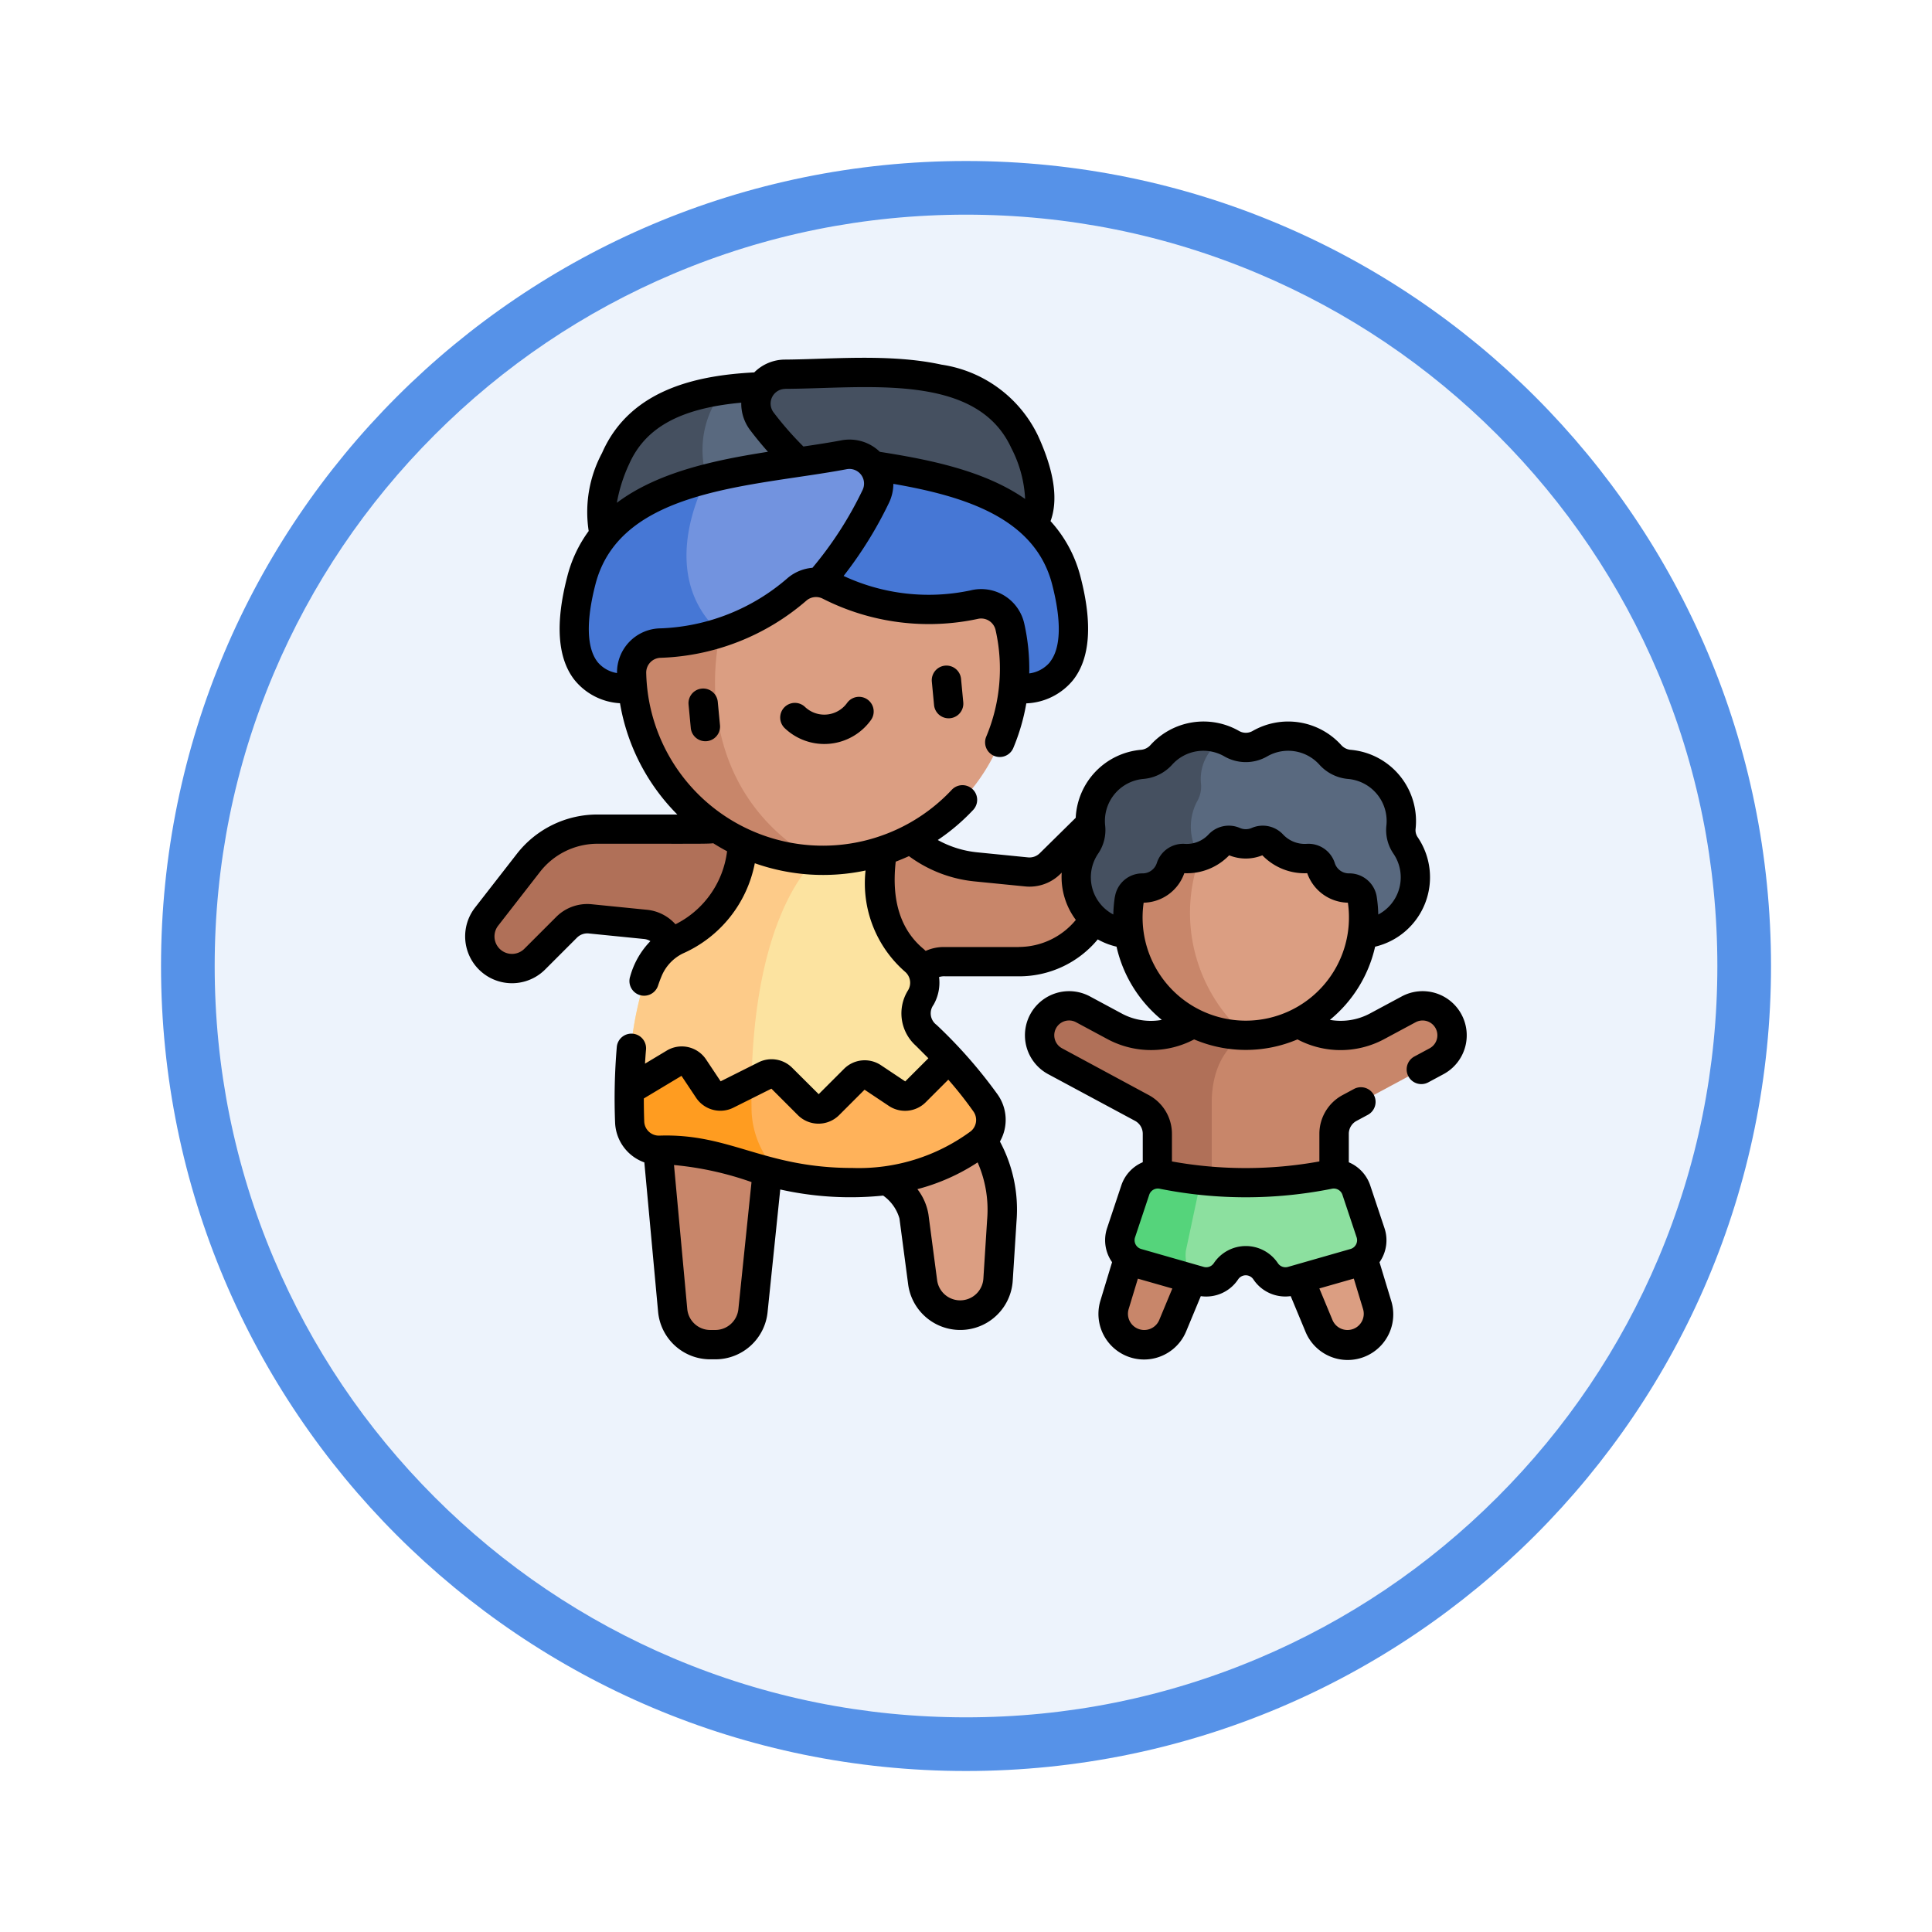 <svg xmlns="http://www.w3.org/2000/svg" xmlns:xlink="http://www.w3.org/1999/xlink" width="108" height="108" viewBox="0 0 108 108">
  <defs>
    <filter id="Trazado_904820" x="0" y="0" width="108" height="108" filterUnits="userSpaceOnUse">
      <feOffset dy="3" input="SourceAlpha"/>
      <feGaussianBlur stdDeviation="3" result="blur"/>
      <feFlood flood-opacity="0.161"/>
      <feComposite operator="in" in2="blur"/>
      <feComposite in="SourceGraphic"/>
    </filter>
  </defs>
  <g id="Grupo_1182815" data-name="Grupo 1182815" transform="translate(-193.227 -3846)">
    <g id="Grupo_1179600" data-name="Grupo 1179600" transform="translate(-7.227 3090.33)">
      <g id="Grupo_1173787" data-name="Grupo 1173787" transform="translate(209.455 761.67)">
        <g id="Grupo_1171910" data-name="Grupo 1171910" transform="translate(0)">
          <g id="Grupo_1167341" data-name="Grupo 1167341">
            <g id="Grupo_1166792" data-name="Grupo 1166792">
              <g transform="matrix(1, 0, 0, 1, -9, -6)" filter="url(#Trazado_904820)">
                <g id="Trazado_904820-2" data-name="Trazado 904820" transform="translate(9 6)" fill="#edf3fc">
                  <path d="M 45 88.5 C 39.127 88.5 33.43 87.35 28.068 85.082 C 22.889 82.891 18.236 79.755 14.241 75.759 C 10.245 71.764 7.109 67.112 4.918 61.932 C 2.65 56.57 1.5 50.873 1.5 45 C 1.5 39.127 2.65 33.43 4.918 28.068 C 7.109 22.889 10.245 18.236 14.241 14.241 C 18.236 10.245 22.889 7.109 28.068 4.918 C 33.43 2.65 39.127 1.5 45 1.5 C 50.873 1.5 56.57 2.65 61.932 4.918 C 67.111 7.109 71.764 10.245 75.759 14.241 C 79.755 18.236 82.891 22.889 85.082 28.068 C 87.35 33.43 88.5 39.127 88.5 45 C 88.5 50.873 87.35 56.57 85.082 61.932 C 82.891 67.112 79.755 71.764 75.759 75.759 C 71.764 79.755 67.111 82.891 61.932 85.082 C 56.57 87.35 50.873 88.5 45 88.5 Z" stroke="none"/>
                  <path d="M 45 3 C 39.329 3 33.829 4.11 28.653 6.299 C 23.652 8.415 19.16 11.443 15.302 15.302 C 11.443 19.16 8.415 23.652 6.299 28.653 C 4.11 33.829 3 39.329 3 45 C 3 50.671 4.11 56.171 6.299 61.347 C 8.415 66.348 11.443 70.84 15.302 74.699 C 19.16 78.557 23.652 81.585 28.653 83.701 C 33.829 85.89 39.329 87 45 87 C 50.671 87 56.171 85.89 61.347 83.701 C 66.348 81.585 70.84 78.557 74.698 74.699 C 78.557 70.84 81.585 66.348 83.701 61.347 C 85.89 56.171 87 50.671 87 45 C 87 39.329 85.89 33.829 83.701 28.653 C 81.585 23.652 78.557 19.16 74.698 15.302 C 70.84 11.443 66.348 8.415 61.347 6.299 C 56.171 4.11 50.671 3 45 3 M 45 0 C 69.853 0 90 20.147 90 45 C 90 69.853 69.853 90 45 90 C 20.147 90 -7.62939453125e-06 69.853 -7.62939453125e-06 45 C -7.62939453125e-06 20.147 20.147 0 45 0 Z" stroke="none" fill="#5692e8"/>
                </g>
              </g>
            </g>
          </g>
        </g>
      </g>
    </g>
    <g id="bailar" transform="translate(219.211 3866.001)">
      <g id="Grupo_1182813" data-name="Grupo 1182813" transform="translate(0.84 0.819)">
        <path id="Trazado_1043358" data-name="Trazado 1043358" d="M22.5,232.981c.324-.139.64-.259.948-.363V242.5l-5.556-.761.246-.737a1.641,1.641,0,0,0-1.393-2.151l-3.093-.309a1.645,1.645,0,0,0-1.323.472l-1.778,1.778a1.8,1.8,0,0,1-2.691-2.375l2.328-2.993a4.92,4.92,0,0,1,3.885-1.9h5.812A6.644,6.644,0,0,0,22.5,232.981Z" transform="translate(-7.48 -207.998)" fill="#b07058"/>
        <path id="Trazado_1043359" data-name="Trazado 1043359" d="M212.8,233.246l-2.314,2.975a4.921,4.921,0,0,1-3.885,1.9h-4.211a1.641,1.641,0,0,0-1.6,1.285l-.307,1.382-3.269-.447V229.458a7.3,7.3,0,0,1,3.2,1.683,6.652,6.652,0,0,0,3.765,1.679l2.843.283a1.64,1.64,0,0,0,1.323-.472l1.762-1.761a1.8,1.8,0,0,1,2.694,2.376Z" transform="translate(-176.461 -205.183)" fill="#c8866a"/>
        <path id="Trazado_1043360" data-name="Trazado 1043360" d="M95.622,316.028l6.322.866v9.234l-.595.174-.871,8.431a2.12,2.12,0,0,1-2.109,1.9H98.1a2.119,2.119,0,0,1-2.111-1.925l-1.152-12.5a13.111,13.111,0,0,1,.594-5.6Z" transform="translate(-85.211 -282.286)" fill="#c8866a"/>
        <path id="Trazado_1043361" data-name="Trazado 1043361" d="M194.681,339.682l-.213,3.348a2.119,2.119,0,0,1-4.216.143l-.487-3.689a2.6,2.6,0,0,0-.713-1.323,6,6,0,0,0-.623-.579l-2.918-2.387-.609.178v-8.085l4.615.632-.14.63a1.641,1.641,0,0,0,.375,1.446l3.313,4.6A6.8,6.8,0,0,1,194.681,339.682Z" transform="translate(-165.498 -292.314)" fill="#db9e82"/>
        <path id="Trazado_1043362" data-name="Trazado 1043362" d="M101.739,233.6,100.6,238l-9.9-1.548-6.832-1.068a19.381,19.381,0,0,1,1.041-6.673,3.285,3.285,0,0,1,1.252-1.507h0l.9.184,3.425-3.117-.289-2.713a8.809,8.809,0,0,0-.442-3.235l1.225.112,7.833.712s-2.661,5.989.988,8.994a1.632,1.632,0,0,1,.357,2.074,1.607,1.607,0,0,0,.3,2.107C100.949,232.8,101.358,233.2,101.739,233.6Z" transform="translate(-75.517 -195.262)" fill="#fce3a0"/>
        <path id="Trazado_1043363" data-name="Trazado 1043363" d="M90.7,236.321c0,.043,0,.085,0,.128l-6.832-1.068a19.381,19.381,0,0,1,1.041-6.673,3.28,3.28,0,0,1,1.589-1.7c5.511-2.7,3.263-8.691,3.263-8.691l1.225.112,3.29,4.1S90.557,225.5,90.7,236.321Z" transform="translate(-75.516 -195.262)" fill="#fdcb89"/>
        <path id="Trazado_1043364" data-name="Trazado 1043364" d="M147.847,362.835a11.378,11.378,0,0,1-7.1,2.21,17.458,17.458,0,0,1-4.017-.451l-3.013-2.227,1.379-2.933.023-.012.739-.37a.81.81,0,0,1,.933.151l1.486,1.486a.81.81,0,0,0,1.145,0l1.428-1.428a.81.81,0,0,1,1.021-.1l1.366.911a.81.81,0,0,0,1.021-.1l1.872-1.872a21.8,21.8,0,0,1,2.041,2.48A1.641,1.641,0,0,1,147.847,362.835Z" transform="translate(-119.915 -319.755)" fill="#ffb25a"/>
        <path id="Trazado_1043365" data-name="Trazado 1043365" d="M92.318,365.836c-2.455-.563-4.154-1.446-6.752-1.358a1.639,1.639,0,0,1-1.69-1.58c-.019-.517-.031-1.124-.023-1.782h0l1.223-.733,1.289-.774a.81.81,0,0,1,1.09.245l.758,1.136.02.03.045.068a.807.807,0,0,0,1.035.275l1.271-.634.1-.05q-.011.668,0,1.379A5.116,5.116,0,0,0,92.318,365.836Z" transform="translate(-75.498 -320.997)" fill="#ff9c20"/>
        <path id="Trazado_1043366" data-name="Trazado 1043366" d="M86.809,10.788a18.045,18.045,0,0,1-9.891,9.248,16.5,16.5,0,0,1-4.121.887s-5.147.533-2.437-5.666c1.094-2.5,3.418-3.48,6.029-3.85,3.857-.546,8.343.233,10.419-.619Z" transform="translate(-62.782 -10.428)" fill="#59697f"/>
        <path id="Trazado_1043367" data-name="Trazado 1043367" d="M76.919,25.077a16.5,16.5,0,0,1-4.121.887s-5.147.533-2.437-5.666c1.094-2.5,3.418-3.48,6.029-3.85-.912,1.186-2.081,3.644.011,7.056A3.1,3.1,0,0,1,76.919,25.077Z" transform="translate(-62.783 -15.469)" fill="#455060"/>
        <path id="Trazado_1043368" data-name="Trazado 1043368" d="M161.276,17.092s5.156.433,2.326-5.713C161.4,6.587,154.711,7.574,150.21,7.6a1.64,1.64,0,0,0-1.292,2.635,16.768,16.768,0,0,0,12.358,6.862Z" transform="translate(-133.149 -7.497)" fill="#455060"/>
        <path id="Trazado_1043369" data-name="Trazado 1043369" d="M152.378,57.387c1.908,3.417,6.641,7.8,13.173,9.436,0,0,5.7,1.523,3.761-5.94-1.24-4.778-6.648-5.8-11.341-6.494Z" transform="translate(-136.531 -49.261)" fill="#4677d5"/>
        <path id="Trazado_1043370" data-name="Trazado 1043370" d="M72.533,51.662a19.987,19.987,0,0,1-7.683,8.585,18.7,18.7,0,0,1-5.018,2.046s-5.7,1.523-3.76-5.94A6.46,6.46,0,0,1,57.4,53.763l1.8-.074,3.881-3.009h0c2.6-.673,5.44-.924,7.675-1.346A1.64,1.64,0,0,1,72.533,51.662Z" transform="translate(-50.401 -44.732)" fill="#7293df"/>
        <path id="Trazado_1043371" data-name="Trazado 1043371" d="M64.85,71.455A18.7,18.7,0,0,1,59.833,73.5s-5.7,1.523-3.76-5.94c.864-3.328,3.75-4.832,7.008-5.674h0s-3.162,5.549,1.1,8.9A3.339,3.339,0,0,1,64.85,71.455Z" transform="translate(-50.401 -55.94)" fill="#4677d5"/>
        <path id="Trazado_1043372" data-name="Trazado 1043372" d="M97.685,130.2a10.727,10.727,0,0,1-1.873.091l-5.52-1.795a10.681,10.681,0,0,1-4.68-7.6c-.008-.063-.015-.127-.021-.19l4.9-3.123a13.415,13.415,0,0,0,4.291-2.442,1.643,1.643,0,0,1,1.787-.22A12.279,12.279,0,0,0,104.682,116a1.647,1.647,0,0,1,2,1.238q.115.512.18,1.043A10.738,10.738,0,0,1,97.685,130.2Z" transform="translate(-77.048 -103.023)" fill="#db9e82"/>
        <path id="Trazado_1043373" data-name="Trazado 1043373" d="M95.345,153.344A10.712,10.712,0,0,1,85.068,142.89a1.647,1.647,0,0,1,1.638-1.686,10.674,10.674,0,0,0,3.319-.565S87.833,148.954,95.345,153.344Z" transform="translate(-76.582 -126.077)" fill="#c8866a"/>
        <path id="Trazado_1043374" data-name="Trazado 1043374" d="M418.286,433.835a1.729,1.729,0,0,1-2.26-.933l-2.5-6.007,3.8-1.581,1.947,6.422A1.729,1.729,0,0,1,418.286,433.835Z" transform="translate(-369.121 -379.621)" fill="#db9e82"/>
        <path id="Trazado_1043375" data-name="Trazado 1043375" d="M332.311,433.835a1.729,1.729,0,0,0,2.26-.933l2.5-6.007-3.8-1.581-1.947,6.422A1.729,1.729,0,0,0,332.311,433.835Z" transform="translate(-295.837 -379.621)" fill="#c8866a"/>
        <path id="Trazado_1043376" data-name="Trazado 1043376" d="M315.786,334.356l-4.856,2.609a1.64,1.64,0,0,0-.864,1.446v2.729h-9.882v-2.729a1.64,1.64,0,0,0-.864-1.446l-4.856-2.609a1.647,1.647,0,1,1,1.56-2.9l1.784.959a4.333,4.333,0,0,0,4.517-.285,4.942,4.942,0,0,1,5.614.008,4.315,4.315,0,0,0,4.5.277l1.784-.958a1.647,1.647,0,0,1,1.56,2.9Z" transform="translate(-262.306 -295.85)" fill="#c8866a"/>
        <path id="Trazado_1043377" data-name="Trazado 1043377" d="M305.127,332.906s-1.832.7-1.907,3.629c0,.062,0,.125,0,.189v4.417h-3.032v-2.729a1.64,1.64,0,0,0-.864-1.446l-4.856-2.609a1.647,1.647,0,1,1,1.56-2.9l1.784.959a4.333,4.333,0,0,0,4.517-.285,4.9,4.9,0,0,1,1.541-.708C304.574,332.255,305.127,332.906,305.127,332.906Z" transform="translate(-262.307 -295.852)" fill="#b07058"/>
        <path id="Trazado_1043378" data-name="Trazado 1043378" d="M337.676,201.445a3.16,3.16,0,0,1-6.314-.213l-4.854,0h-1.468a3.153,3.153,0,0,1-5.27,2.344l1.1-4.5-1.355-.728a3.179,3.179,0,0,1,2.882-3.427,1.614,1.614,0,0,0,1.078-.534,3.152,3.152,0,0,1,2.354-1.051,3.209,3.209,0,0,1,1.1.2,3.278,3.278,0,0,1,.484.23,1.577,1.577,0,0,0,1.574,0,3.162,3.162,0,0,1,3.937.628,1.62,1.62,0,0,0,1.078.535,3.179,3.179,0,0,1,2.871,3.5,1.507,1.507,0,0,0,.255,1.027,3.15,3.15,0,0,1,.544,2Z" transform="translate(-285.383 -173.005)" fill="#59697f"/>
        <path id="Trazado_1043379" data-name="Trazado 1043379" d="M319.654,200.585a2.309,2.309,0,0,1,.44.644h-1.468a3.16,3.16,0,1,1-5.768-1.787,1.518,1.518,0,0,0,.255-1.028,3.178,3.178,0,0,1,2.874-3.5,1.614,1.614,0,0,0,1.078-.534,3.152,3.152,0,0,1,2.354-1.051,3.21,3.21,0,0,1,1.1.2,2.558,2.558,0,0,0-1.236,2.489,1.636,1.636,0,0,1-.184.9A3.017,3.017,0,0,0,319.654,200.585Z" transform="translate(-278.968 -173.005)" fill="#455060"/>
        <path id="Trazado_1043380" data-name="Trazado 1043380" d="M352.464,250.938a6.588,6.588,0,0,1-6.588,6.587l-2.932-.688h0a6.593,6.593,0,0,1-3.59-4.988l3.968-4.318a2.464,2.464,0,0,0,1.072-.675.729.729,0,0,1,.827-.174,1.642,1.642,0,0,0,1.317,0,.729.729,0,0,1,.827.174,2.479,2.479,0,0,0,1.975.783.722.722,0,0,1,.734.505,1.648,1.648,0,0,0,1.57,1.146h.005a.733.733,0,0,1,.737.612A6.582,6.582,0,0,1,352.464,250.938Z" transform="translate(-303.056 -220.47)" fill="#db9e82"/>
        <path id="Trazado_1043381" data-name="Trazado 1043381" d="M345.369,264.932a6.592,6.592,0,0,1-6.506-7.622.731.731,0,0,1,.736-.612h.007a1.652,1.652,0,0,0,1.57-1.148.719.719,0,0,1,.734-.5,2.487,2.487,0,0,0,.9-.108A9.065,9.065,0,0,0,345.369,264.932Z" transform="translate(-302.549 -227.877)" fill="#c8866a"/>
        <path id="Trazado_1043382" data-name="Trazado 1043382" d="M366.53,422.13l-3.492,1a1.332,1.332,0,0,1-1.474-.541,1.332,1.332,0,0,0-2.216,0,1.332,1.332,0,0,1-1.474.541l-.159-.045-.258-.073h0l-1.734-2.014,1.591-3.406,1.234-.022c.567.04,1.2.065,1.91.065a20.012,20.012,0,0,0,4.6-.453,1.331,1.331,0,0,1,1.574.873l.793,2.378A1.332,1.332,0,0,1,366.53,422.13Z" transform="translate(-317.637 -372.34)" fill="#8ce09f"/>
        <path id="Trazado_1043383" data-name="Trazado 1043383" d="M339.766,417.566a1.061,1.061,0,0,0-.8.85l-.642,3.015a1.873,1.873,0,0,0,.607,1.651l-3.333-.953a1.333,1.333,0,0,1-.9-1.7l.793-2.378a1.331,1.331,0,0,1,1.574-.873A16.8,16.8,0,0,0,339.766,417.566Z" transform="translate(-298.856 -372.34)" fill="#55d47b"/>
      </g>
      <g id="Grupo_1182814" data-name="Grupo 1182814" transform="translate(0.024 -0.001)">
        <path id="Trazado_1043384" data-name="Trazado 1043384" d="M55.714,36.707A2.465,2.465,0,0,0,52.373,35.7l-1.784.958a3.463,3.463,0,0,1-2.231.352,7.386,7.386,0,0,0,2.528-4.091A3.986,3.986,0,0,0,53.266,26.8a.691.691,0,0,1-.117-.471,4,4,0,0,0-3.62-4.414.8.8,0,0,1-.534-.263,4,4,0,0,0-4.96-.789.76.76,0,0,1-.75,0,4,4,0,0,0-4.959.787.8.8,0,0,1-.532.264,4.005,4.005,0,0,0-3.645,3.8l-2.006,1.977a.817.817,0,0,1-.662.236l-2.843-.283a5.722,5.722,0,0,1-2.2-.688,11.53,11.53,0,0,0,1.981-1.684.82.82,0,0,0-1.2-1.121,9.876,9.876,0,0,1-17.079-6.534.826.826,0,0,1,.824-.847,13.1,13.1,0,0,0,8.134-3.2.824.824,0,0,1,.9-.11,13.08,13.08,0,0,0,8.666,1.138.826.826,0,0,1,1.005.62,9.8,9.8,0,0,1-.522,5.961.82.82,0,1,0,1.513.633,11.486,11.486,0,0,0,.727-2.495A3.549,3.549,0,0,0,34,18.018c.957-1.212,1.1-3.158.415-5.784A7.285,7.285,0,0,0,32.742,9.13c.441-1.193.206-2.794-.7-4.772A7.133,7.133,0,0,0,26.647.383C23.784-.246,20.447.084,17.9.1a2.438,2.438,0,0,0-1.721.716c-2.891.155-6.889.8-8.509,4.507a6.987,6.987,0,0,0-.746,4.361,7.343,7.343,0,0,0-1.2,2.556c-.677,2.608-.543,4.546.4,5.759a3.521,3.521,0,0,0,2.55,1.311,11.536,11.536,0,0,0,3.205,6.221l-4.438,0A5.7,5.7,0,0,0,2.9,27.741L.57,30.735A2.619,2.619,0,0,0,4.49,34.194l1.778-1.778a.819.819,0,0,1,.662-.236l3.093.31a.815.815,0,0,1,.35.12,4.57,4.57,0,0,0-1.129,1.97A.82.82,0,1,0,10.8,35.1c.061-.183.126-.358.194-.521A2.457,2.457,0,0,1,12.185,33.3a6.961,6.961,0,0,0,4.025-5.045,11.468,11.468,0,0,0,6.191.406,6.557,6.557,0,0,0,2.211,5.662.808.808,0,0,1,.165,1.033,2.43,2.43,0,0,0,.436,3.1c.251.251.481.481.7.7l-1.294,1.294-1.36-.907a1.635,1.635,0,0,0-2.056.2l-1.421,1.421L18.3,39.689a1.629,1.629,0,0,0-1.881-.306L14.3,40.445l-.817-1.226a1.63,1.63,0,0,0-2.194-.492l-1.217.731c.016-.268.034-.531.057-.785a.82.82,0,0,0-1.634-.146A34.088,34.088,0,0,0,8.4,42.749a2.465,2.465,0,0,0,1.635,2.229l.768,8.338a2.926,2.926,0,0,0,2.928,2.67H14a2.932,2.932,0,0,0,2.924-2.637l.708-6.857a17.969,17.969,0,0,0,5.753.341,2.36,2.36,0,0,1,.911,1.279l.485,3.673a2.939,2.939,0,0,0,5.848-.2l.214-3.358a8.059,8.059,0,0,0-.93-4.416,2.452,2.452,0,0,0-.143-2.648,26.9,26.9,0,0,0-3.4-3.872.8.8,0,0,1-.171-1.119,2.486,2.486,0,0,0,.311-1.555.913.913,0,0,1,.354-.041h4.112a5.7,5.7,0,0,0,4.405-2.064,3.936,3.936,0,0,0,1.05.406,7.385,7.385,0,0,0,2.53,4.093,3.42,3.42,0,0,1-2.234-.353L34.946,35.7a2.467,2.467,0,1,0-2.336,4.346l4.855,2.609a.821.821,0,0,1,.432.724v1.589a2.141,2.141,0,0,0-1.2,1.3l-.792,2.377a2.132,2.132,0,0,0,.277,1.91l-.649,2.14a2.549,2.549,0,0,0,4.794,1.719l.814-1.959a2.143,2.143,0,0,0,2.088-.938.511.511,0,0,1,.851,0,2.143,2.143,0,0,0,2.087.936l.815,1.961A2.549,2.549,0,0,0,51.78,52.7l-.649-2.141a2.132,2.132,0,0,0,.277-1.91l-.793-2.377a2.141,2.141,0,0,0-1.2-1.3V43.381a.82.82,0,0,1,.432-.723l.633-.34a.82.82,0,1,0-.776-1.445l-.634.34a2.459,2.459,0,0,0-1.3,2.168v1.543a23.115,23.115,0,0,1-8.242,0V43.38a2.459,2.459,0,0,0-1.3-2.168L33.386,38.6a.827.827,0,1,1,.783-1.457l1.784.959a5.16,5.16,0,0,0,4.816,0,7.382,7.382,0,0,0,5.776,0,5.15,5.15,0,0,0,4.819,0l1.784-.958a.827.827,0,1,1,.783,1.457l-.85.457a.82.82,0,1,0,.777,1.445l.85-.457a2.465,2.465,0,0,0,1.005-3.34Zm-23-19.7a1.817,1.817,0,0,1-1.163.637,11.546,11.546,0,0,0-.278-2.787A2.466,2.466,0,0,0,28.28,13a11.258,11.258,0,0,1-7.106-.805,22.393,22.393,0,0,0,2.536-4.087,2.47,2.47,0,0,0,.245-1.061c3.935.685,7.9,1.879,8.871,5.6C33.364,14.72,33.325,16.226,32.712,17ZM17.9,1.736C22.461,1.715,28.6.8,30.548,5.044a6.875,6.875,0,0,1,.773,2.847C29.037,6.3,25.956,5.689,23.2,5.257a2.438,2.438,0,0,0-2.155-.642c-.656.124-1.368.233-2.118.344a18.351,18.351,0,0,1-1.663-1.9.82.82,0,0,1,.642-1.32ZM9.17,5.976c.9-2.067,2.858-3.153,6.283-3.467a2.457,2.457,0,0,0,.5,1.538q.472.623.992,1.207c-2.88.451-6.126,1.107-8.446,2.851a8.679,8.679,0,0,1,.67-2.13ZM7.411,16.991c-.6-.78-.64-2.282-.105-4.344,1.394-5.374,8.84-5.438,14.043-6.42a.819.819,0,0,1,.884,1.167,20.587,20.587,0,0,1-2.8,4.345,2.461,2.461,0,0,0-1.385.571,11.46,11.46,0,0,1-7.088,2.814,2.464,2.464,0,0,0-2.452,2.5,1.781,1.781,0,0,1-1.1-.634Zm4.364,14.676a2.463,2.463,0,0,0-1.589-.81l-3.094-.31a2.454,2.454,0,0,0-1.984.709L3.329,33.035a.978.978,0,0,1-1.463-1.293l2.329-2.994a4.073,4.073,0,0,1,3.237-1.583c5.764,0,6.064.012,6.457-.027.252.159.509.309.771.447A5.288,5.288,0,0,1,11.775,31.667Zm25.854,22.61a.906.906,0,0,1-.521-1.1l.516-1.7,1.926.55-.733,1.763A.911.911,0,0,1,37.629,54.277Zm12.061,0a.909.909,0,0,1-1.188-.49l-.733-1.764,1.926-.55.516,1.7A.906.906,0,0,1,49.69,54.277Zm-1.236-7.823a.51.51,0,0,1,.605.335l.793,2.377a.511.511,0,0,1-.344.653l-3.492,1a.509.509,0,0,1-.566-.208,2.153,2.153,0,0,0-3.581,0,.51.51,0,0,1-.566.208l-3.493-1a.511.511,0,0,1-.344-.653l.792-2.377a.509.509,0,0,1,.605-.335A24.519,24.519,0,0,0,48.454,46.454ZM15.292,53.181A1.3,1.3,0,0,1,14,54.346h-.272a1.293,1.293,0,0,1-1.294-1.18l-.741-8.041a17.936,17.936,0,0,1,4.333.953ZM29.2,48.135l-.213,3.348a1.3,1.3,0,0,1-2.584.087l-.487-3.689a3.157,3.157,0,0,0-.617-1.408,11.384,11.384,0,0,0,3.367-1.495,6.567,6.567,0,0,1,.535,3.155Zm-.934-4.885a10.54,10.54,0,0,1-6.594,2.039c-4.957,0-6.825-1.942-10.8-1.808a.819.819,0,0,1-.843-.79c-.016-.433-.023-.863-.023-1.287l2.106-1.264.816,1.225a1.631,1.631,0,0,0,2.084.554l2.126-1.063,1.48,1.48a1.632,1.632,0,0,0,2.305,0l1.422-1.422,1.358.906a1.634,1.634,0,0,0,2.057-.2l1.267-1.267a21.45,21.45,0,0,1,1.4,1.773.819.819,0,0,1-.165,1.129Zm2.708-10.312H26.768a2.457,2.457,0,0,0-1.007.218c-.035-.032-.069-.065-.106-.1-1.288-1.061-1.813-2.706-1.568-4.89.25-.095.5-.2.74-.309a7.407,7.407,0,0,0,3.647,1.411l2.841.282a2.448,2.448,0,0,0,1.987-.707l.064-.064a4.007,4.007,0,0,0,.79,2.643,4.129,4.129,0,0,1-3.177,1.512Zm5.364-2.813a7.458,7.458,0,0,0-.087.995,2.35,2.35,0,0,1-.85-3.4,2.332,2.332,0,0,0,.393-1.584,2.359,2.359,0,0,1,2.122-2.593,2.431,2.431,0,0,0,1.625-.8,2.349,2.349,0,0,1,2.915-.463,2.4,2.4,0,0,0,2.4,0,2.348,2.348,0,0,1,2.916.465,2.437,2.437,0,0,0,1.623.8,2.359,2.359,0,0,1,2.123,2.589,2.33,2.33,0,0,0,.393,1.587,2.348,2.348,0,0,1-.849,3.4,7.448,7.448,0,0,0-.087-1,1.547,1.547,0,0,0-1.544-1.3.826.826,0,0,1-.8-.577,1.541,1.541,0,0,0-1.57-1.073,1.665,1.665,0,0,1-1.319-.522,1.551,1.551,0,0,0-1.756-.366.824.824,0,0,1-.659,0,1.551,1.551,0,0,0-1.756.367,1.664,1.664,0,0,1-1.319.522,1.54,1.54,0,0,0-1.57,1.073.835.835,0,0,1-.789.577A1.547,1.547,0,0,0,36.343,30.124Zm1.608.335a2.458,2.458,0,0,0,2.273-1.649,3.276,3.276,0,0,0,2.509-1,2.47,2.47,0,0,0,1.854,0,3.275,3.275,0,0,0,2.509,1,2.459,2.459,0,0,0,2.273,1.649,5.768,5.768,0,1,1-11.417,0Z" transform="translate(-0.024 0.001)"/>
        <path id="Trazado_1043385" data-name="Trazado 1043385" d="M239.218,157.334a.82.82,0,0,0-.739.894l.124,1.307a.82.82,0,0,0,1.633-.155l-.124-1.307A.821.821,0,0,0,239.218,157.334Z" transform="translate(-212.397 -140.124)"/>
        <path id="Trazado_1043386" data-name="Trazado 1043386" d="M114.877,169.1a.82.82,0,0,0-.739.894l.124,1.306a.82.82,0,1,0,1.633-.155l-.124-1.306A.82.82,0,0,0,114.877,169.1Z" transform="translate(-101.655 -150.607)"/>
        <path id="Trazado_1043387" data-name="Trazado 1043387" d="M164.75,173.6a1.567,1.567,0,0,1-2.354.223.82.82,0,0,0-1.13,1.19,3.208,3.208,0,0,0,4.817-.456.82.82,0,0,0-1.333-.956Z" transform="translate(-143.405 -154.306)"/>
      </g>
    </g>
  </g>
</svg>
